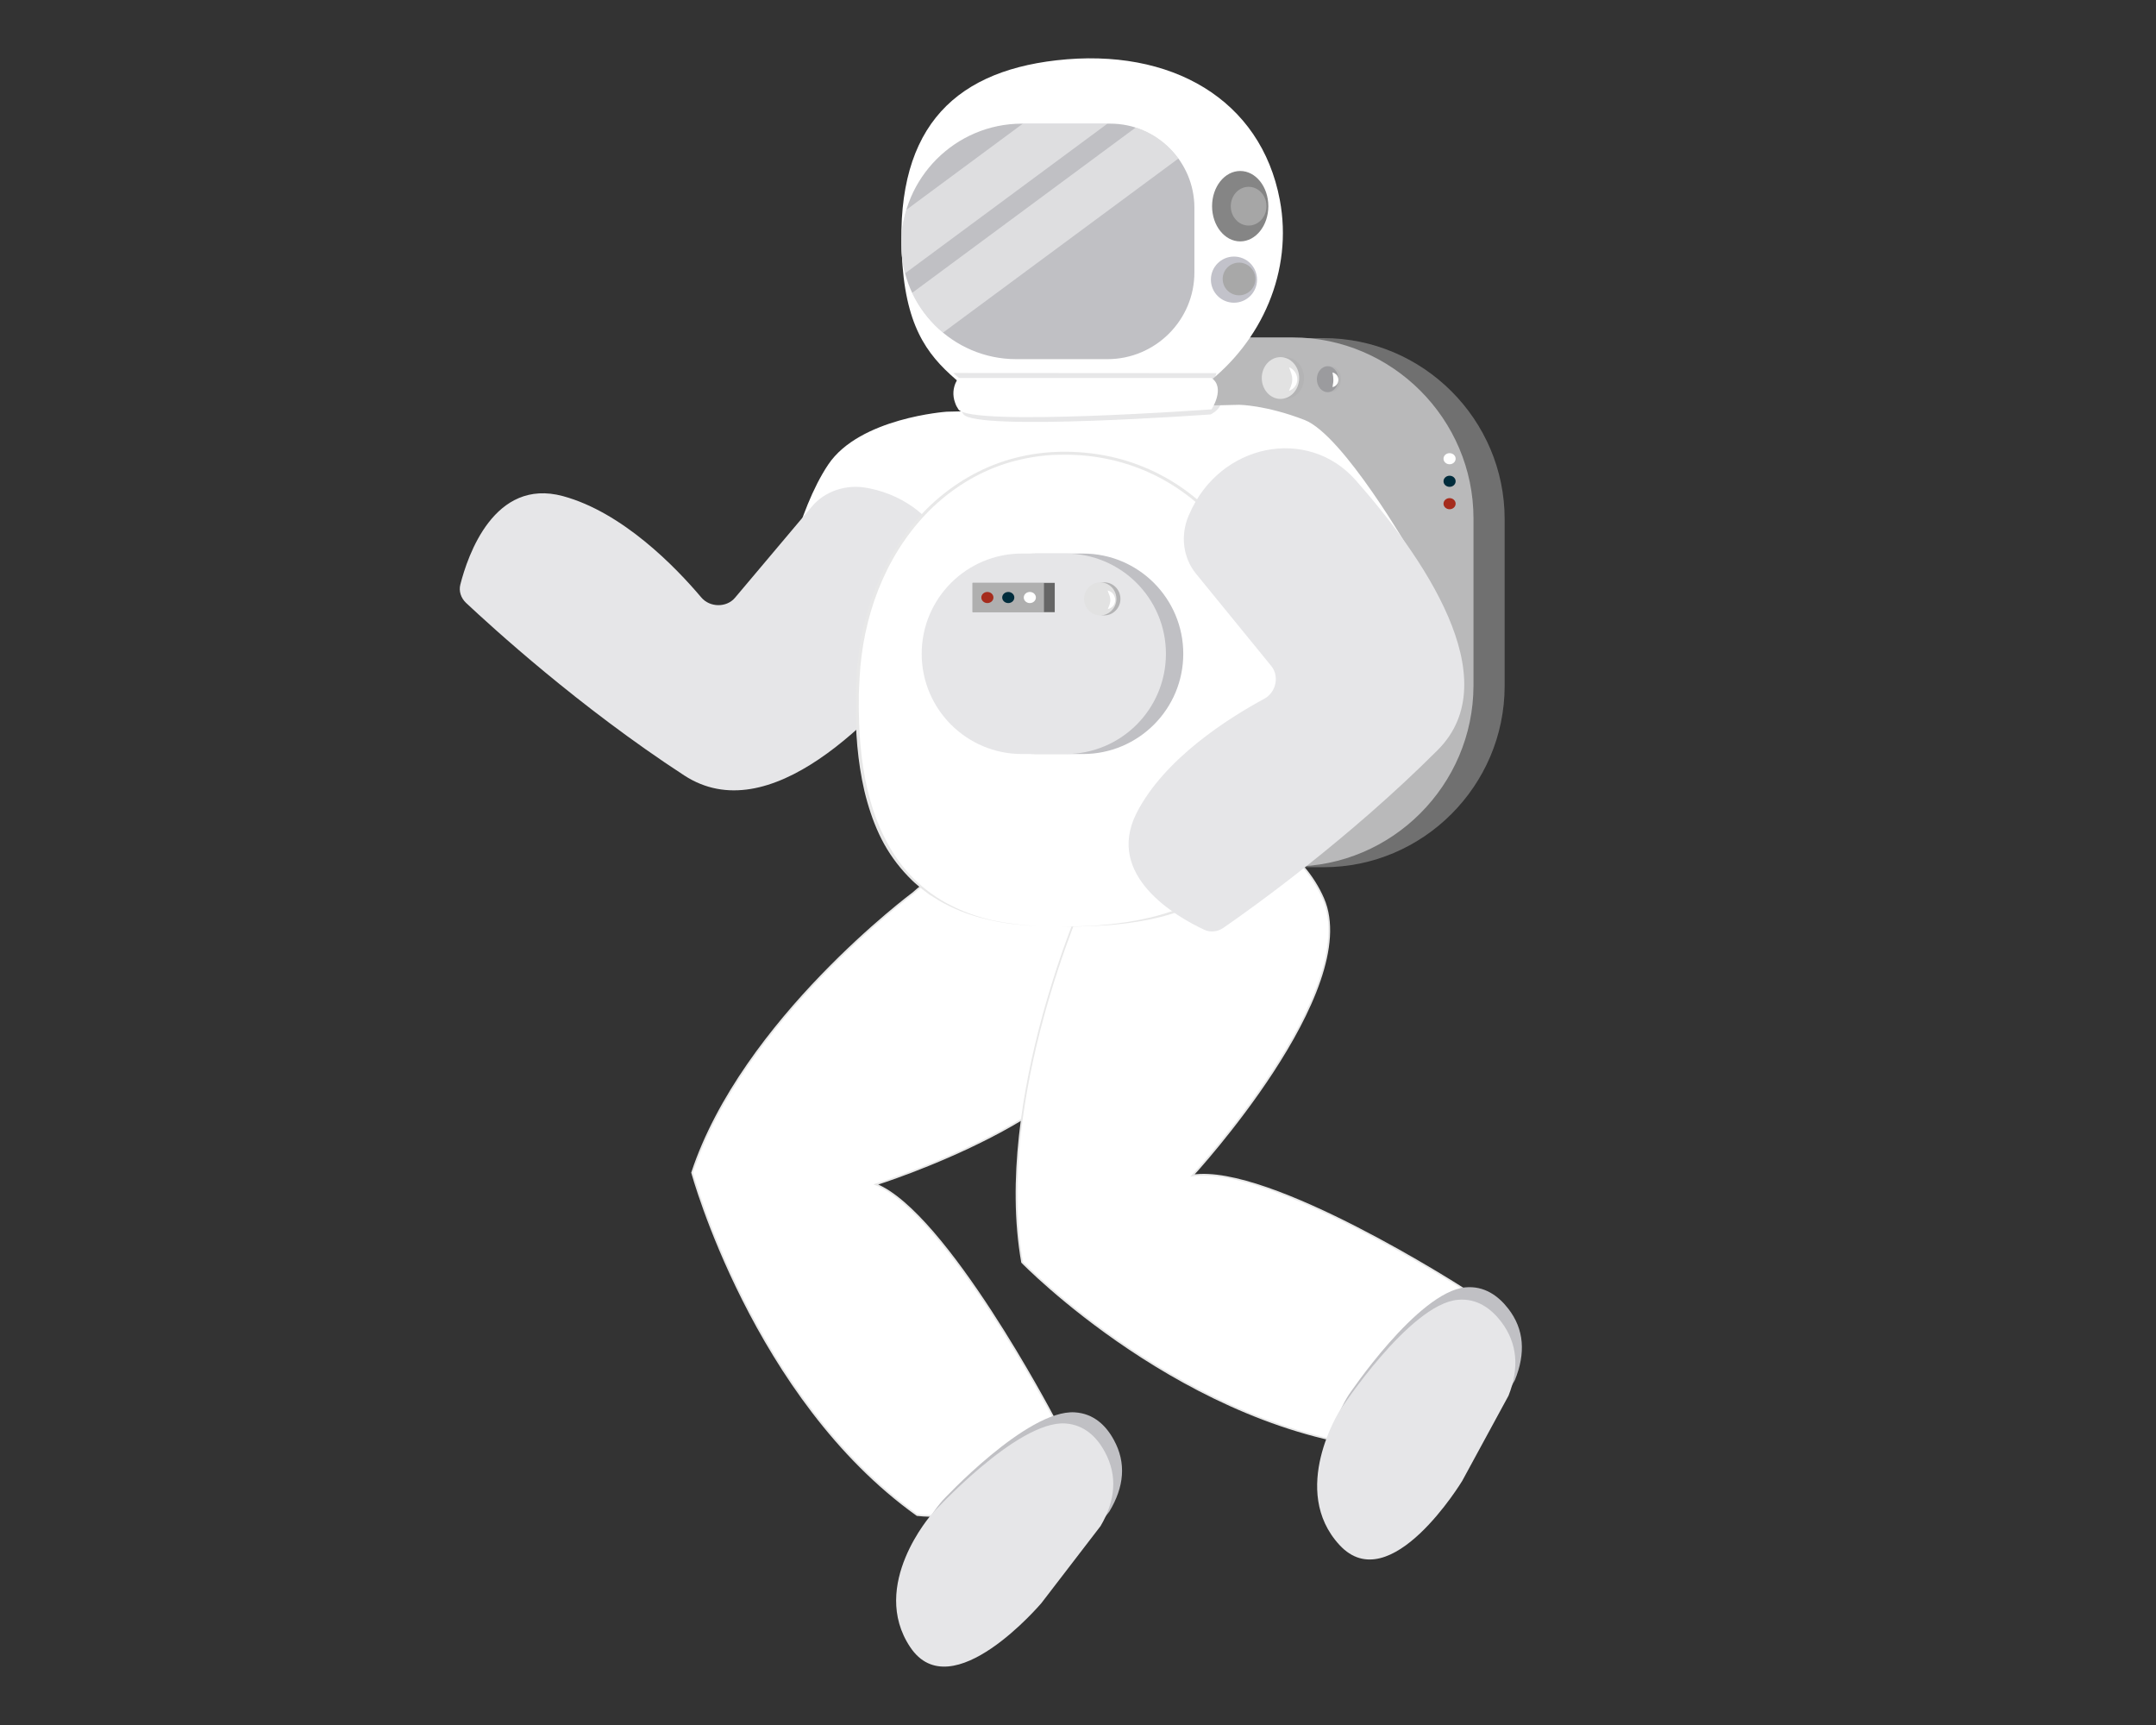 <?xml version="1.0" encoding="utf-8"?>
<!-- Generator: Adobe Illustrator 22.1.0, SVG Export Plug-In . SVG Version: 6.00 Build 0)  -->
<svg version="1.1" id="Layer_1" xmlns="http://www.w3.org/2000/svg" xmlns:xlink="http://www.w3.org/1999/xlink" x="0px" y="0px"
	 viewBox="0 0 1280 1024" style="enable-background:new 0 0 1280 1024;" xml:space="preserve">
<rect x="0" y="0" width="1280" height="1024" fill="#333333" stroke="none"/>
<style type="text/css">
	.st0{fill:#707070;}
	.st1{fill:#B9B9BA;}
	.st2{fill:#FFFFFF;}
	.st3{fill:#E6E6E8;}
	.st4{fill:#FFFFFF;stroke:#E8E8E8;stroke-miterlimit:10;}
	.st5{fill:#C0C0C4;}
	.st6{opacity:0.48;clip-path:url(#XMLID_2_);fill:#FFFFFF;}
	.st7{fill:#858585;}
	.st8{fill:#A6A6A6;}
	.st9{fill:#C2C2CA;}
	.st10{fill:#A8A8A8;}
	.st11{opacity:0.38;fill:#C0C0C4;}
	.st12{fill:#E8E8E8;}
	.st13{fill:#B4B4B5;}
	.st14{fill:#E2E2E2;}
	.st15{fill:#666666;}
	.st16{opacity:0.48;fill:#FFFFFF;}
	.st17{fill:#A52B1C;}
	.st18{fill:#002C3C;}
	.st19{fill:#9B9B9E;}
	.st20{fill:none;stroke:#FFFFFF;stroke-miterlimit:10;}
</style>
<path class="st0" d="M785.8,514.8h-70.5c-59.1,0-107.5-48.4-107.5-107.5v-99.1c0-59.1,48.4-107.5,107.5-107.5h70.5
	c59.1,0,107.5,48.4,107.5,107.5v99.1C893.2,466.5,844.9,514.8,785.8,514.8z"/>
<path class="st1" d="M767.3,514.4h-70.5c-59.1,0-107.5-48.4-107.5-107.5v-99.1c0-59.1,48.4-107.5,107.5-107.5h70.5
	c59.1,0,107.5,48.4,107.5,107.5V407C874.7,466.1,826.4,514.4,767.3,514.4z"/>
<path class="st2" d="M759.8,118.6C748.6,59.3,695.6,28,627.2,35.8c-63,7.2-97.4,42.8-91.4,121.7c3.1,40,16.9,55.5,34.8,70.4
	c48.3,1.4,96.5,0.6,144.8,0.6C749.2,202.9,767.8,160.8,759.8,118.6z"/>
<path class="st2" d="M730.7,233.8"/>
<path class="st2" d="M837.7,328.2c0,0-40.2-70-63.2-78.9c-23-8.9-38.8-9-38.8-9l-173.7,4.1c0,0-51.7,3.6-70.3,31.4
	c-18.7,27.9-27.3,75.4-27.3,75.4s0.7,2.4,2.4,6.5l367.8-24L837.7,328.2z"/>
<path class="st3" d="M516.2,289.9c45.1,9.2,65.9,57.7,39.4,91.8c-36.2,46.5-99.2,111.3-149.4,78.6c-62.6-40.8-114.1-88-129.6-102.5
	c-3-2.9-4.3-7-3.3-10.8c4.4-17.3,20.1-63.5,60.9-52.5c35.4,9.6,66.9,42.1,82.1,60.1c5.1,6.1,15.1,6.2,20.1,0.2l45.6-54.1
	c7.7-9.2,20.6-13.5,33.1-11C515.4,289.8,515.8,289.9,516.2,289.9z"/>
<path class="st4" d="M542.2,530.1c0,0-101.3,75.2-131.3,166c0,0,36.4,134,133.6,203.3c0,0,81.5,10,80.6-58.6
	c0,0-63.4-120.8-105.1-137.7c0,0,135.7-42.4,140.7-100.6C665.6,544.3,597.7,479.9,542.2,530.1z"/>
<path class="st4" d="M644.2,531.5c0,0-54.5,120.8-37.4,217.8c0,0,97.5,100.4,218.2,110.8c0,0,78-34.2,43.9-95
	c0,0-115.3-74.3-160.9-67.3c0,0,101.3-109.8,77.6-164.4C761.9,478.8,669.7,457.2,644.2,531.5z"/>
<path class="st5" d="M559.6,890.7c0,0-37.1,40.9-12.9,76.5s77.1-25.6,77.1-25.6l34.8-44.3c8.8-14.6,10.2-28.8,2.7-42.5
	c-4.6-8.5-11.9-15.7-23.2-16.4C609.7,836.6,559.6,890.7,559.6,890.7z"/>
<g>
	<defs>
		<path id="XMLID_24_" d="M657.5,213.2h-54.2c-37.5,0-68.2-30.7-68.2-68.2v0c0-39.4,32.2-71.6,71.6-71.6h52.5
			c27.5,0,49.9,22.5,49.9,49.9v38.1C709.3,189.9,686,213.2,657.5,213.2z"/>
	</defs>
	<use xlink:href="#XMLID_24_"  style="overflow:visible;fill:#C0C0C4;"/>
	<clipPath id="XMLID_2_">
		<use xlink:href="#XMLID_24_"  style="overflow:visible;"/>
	</clipPath>
	<polygon class="st6" points="680.2,56.6 522.4,173.3 502.6,150.8 660.4,34.1 	"/>
	<polygon class="st6" points="706.1,89.3 548.3,206 528.5,183.5 686.3,66.8 	"/>
</g>
<g>
	<ellipse class="st7" cx="736.3" cy="122.4" rx="16.7" ry="20.9"/>
</g>
<ellipse class="st8" cx="741.3" cy="122.4" rx="10.6" ry="11.5"/>
<ellipse class="st9" cx="732.6" cy="166" rx="13.7" ry="13.7"/>
<ellipse class="st10" cx="735.6" cy="165.6" rx="9.7" ry="9.7"/>
<g>
	<path class="st11" d="M566,221.4c1.7,2,3.8,2.9,5.4,4.9c6.7,8.5,148,0.6,148,0.6s1.8-1.9,2.8-5.4L566,221.4z"/>
	<path class="st11" d="M567.2,239.6c0.3,2.2,3.1,3.7,4.7,6.2c6.7,10.4,146.9,0.2,146.9,0.2s5.2-2.5,6.2-6.8L567.2,239.6z"/>
	<path class="st2" d="M569,224.4c0,0-6.7,8.2,0,18.6c6.7,10.4,150.3,0,150.3,0s8.4-12.8,0-18.6H569z"/>
</g>
<path class="st3" d="M553.2,898.8c0,0-37.4,42.2-12.8,79c24.6,36.8,77.9-26.2,77.9-26.2l35.1-45.7c8.8-15,10.2-29.8,2.6-43.9
	c-4.7-8.8-12.1-16.2-23.5-17C603.7,843.1,553.2,898.8,553.2,898.8z"/>
<g>
	<path class="st5" d="M800.6,828.2c0,0-30.2,46.2-0.7,77.5c29.5,31.3,72.1-37.3,72.1-37.3l27.4-49.2c6.4-15.8,5.6-30.1-4-42.4
		c-5.9-7.6-14.2-13.6-25.4-12.6C841.6,766.9,800.6,828.2,800.6,828.2z"/>
	<path class="st3" d="M795.5,837.2c0,0-30.3,47.5-0.2,80c30.1,32.5,72.8-38.1,72.8-38.1l27.5-50.6c6.4-16.2,5.4-31-4.3-43.8
		c-6-7.9-14.5-14.2-25.9-13.1C836.7,774.3,795.5,837.2,795.5,837.2z"/>
</g>
<g>
	<path class="st2" d="M615.9,549.7c-75.9-3.2-110.7-51-106.6-145.1C512.7,327,562.8,271,628.2,269c80.7-2.4,134.6,68.7,131.2,146.2
		S751.2,555.4,615.9,549.7z"/>
	<path class="st12" d="M615.9,549.7c-9-0.4-17.9-1.3-26.7-3.2c-8.8-1.9-17.4-4.6-25.5-8.6c-4.1-1.9-7.9-4.3-11.7-6.7
		c-0.9-0.6-1.8-1.3-2.7-2c-0.9-0.7-1.8-1.3-2.7-2.1c-1.7-1.5-3.5-2.9-5.1-4.5c-6.5-6.3-12.1-13.5-16.5-21.4
		c-4.4-7.9-7.6-16.4-10.1-25.1c-2.5-8.7-4.1-17.6-5.2-26.5c-1.1-8.9-1.6-17.9-1.7-26.9c0-2.2,0-4.5,0-6.7c0-2.2,0.1-4.5,0.1-6.7
		c0.1-4.5,0.4-9,0.8-13.5c1.6-17.9,5.9-35.7,13.2-52.2c7.3-16.5,17.6-31.7,30.8-44.1c13.2-12.3,29.2-21.8,46.6-26.8
		c8.7-2.5,17.7-4,26.7-4.4c9-0.4,18.1,0.1,27,1.6c17.8,2.9,35,10,49.7,20.5c14.8,10.5,27.1,24.2,36.4,39.6
		c9.3,15.5,15.6,32.7,18.8,50.4c1.6,8.9,2.5,17.9,2.5,26.9c0,4.5-0.1,9-0.4,13.5c-0.2,4.5-0.4,9-0.7,13.4c-0.5,9-1.3,17.9-2.5,26.8
		c-1.2,8.9-3,17.8-5.7,26.4c-2.7,8.6-6.5,17-11.7,24.4c-5.2,7.5-11.7,14-19.2,19.1c-7.6,5-15.9,8.8-24.5,11.5
		c-8.6,2.7-17.5,4.4-26.4,5.6c-4.5,0.5-8.9,1.1-13.4,1.3c-2.2,0.1-4.5,0.3-6.7,0.4l-6.7,0.2c-1.1,0-2.2,0.1-3.4,0.1l-3.4,0l-6.7,0
		C624.8,550,620.4,549.8,615.9,549.7z M615.9,549.7c4.5,0.1,9,0.3,13.4,0.3l6.7-0.1l3.4,0c1.1,0,2.2-0.1,3.4-0.1l6.7-0.3
		c2.2-0.1,4.5-0.4,6.7-0.6c4.5-0.3,8.9-1,13.3-1.6c8.8-1.4,17.6-3.4,26-6.3c8.4-2.8,16.5-6.7,23.8-11.8c7.3-5,13.7-11.3,18.7-18.6
		c5-7.3,8.8-15.4,11.4-23.9c2.7-8.5,4.4-17.3,5.6-26.1c1.2-8.8,1.9-17.8,2.5-26.7c0.3-4.5,0.5-8.9,0.7-13.4
		c0.2-4.5,0.4-8.9,0.4-13.4c0-8.9-0.9-17.8-2.5-26.6c-3.2-17.5-9.4-34.5-18.6-49.8c-9.1-15.2-21.3-28.8-35.8-39
		c-14.5-10.3-31.3-17.2-48.9-20.1c-8.8-1.5-17.7-1.9-26.6-1.6c-8.9,0.4-17.7,1.9-26.2,4.3c-17.1,4.9-32.8,14.2-45.8,26.4
		c-12.9,12.2-23.1,27.2-30.3,43.5c-7.2,16.3-11.5,33.8-13.1,51.6c-0.4,4.4-0.6,8.9-0.8,13.4c-0.1,2.2-0.2,4.5-0.1,6.7
		c0,2.2-0.1,4.5,0,6.7c0.1,8.9,0.6,17.9,1.7,26.7c1.1,8.8,2.7,17.6,5.2,26.2c2.4,8.6,5.7,16.9,9.9,24.7c8.3,15.7,21.3,28.9,37.3,37
		c7.9,4.1,16.4,7.1,25.2,9.1C598,548.2,606.9,549.2,615.9,549.7z"/>
</g>
<path class="st5" d="M555.7,388.1L555.7,388.1c0-32.9,26.7-59.5,59.5-59.5H643c32.9,0,59.5,26.7,59.5,59.5v0
	c0,32.9-26.7,59.5-59.5,59.5h-27.8C582.3,447.6,555.7,421,555.7,388.1z"/>
<path class="st3" d="M632.7,447.6h-26c-32.9,0-59.5-26.7-59.5-59.5v0c0-32.9,26.7-59.5,59.5-59.5h26c32.9,0,59.5,26.7,59.5,59.5v0
	C692.2,421,665.6,447.6,632.7,447.6z"/>
<ellipse class="st13" cx="655.6" cy="355.5" rx="9.6" ry="9.8"/>
<ellipse class="st14" cx="653.2" cy="355.5" rx="9.6" ry="9.8"/>
<rect x="577.4" y="346" class="st15" width="48.8" height="17.4"/>
<rect x="577.4" y="346" class="st16" width="42.4" height="17.4"/>
<ellipse class="st17" cx="586.2" cy="354.7" rx="3.6" ry="3.3"/>
<ellipse class="st18" cx="598.6" cy="354.7" rx="3.6" ry="3.3"/>
<ellipse class="st2" cx="611.4" cy="354.7" rx="3.6" ry="3.3"/>
<g>
	<path class="st2" d="M657.6,350.5c1.2,0.3,2.3,1,3.1,1.9c0.8,1,1.3,2.2,1.4,3.6c0,1.4-0.4,2.8-1.3,3.7c-0.2,0.3-0.4,0.5-0.7,0.7
		c-0.2,0.2-0.5,0.4-0.7,0.5c-0.5,0.3-1.1,0.5-1.7,0.7c0.2-0.6,0.4-1.1,0.6-1.6c0.1-0.3,0.2-0.5,0.3-0.7c0-0.1,0.1-0.2,0.1-0.3
		l0.1-0.3c0.3-0.9,0.4-1.7,0.4-2.5c0-0.8-0.2-1.6-0.4-2.5C658.3,352.7,658,351.7,657.6,350.5z"/>
</g>
<path class="st3" d="M706.1,305.2c18-41.9,70.2-52.5,98.8-20.1c39,44.2,91,117.9,48.6,160.2c-52.7,52.7-109.7,93.4-127.2,105.5
	c-3.5,2.4-7.8,2.8-11.4,1.1c-16.3-7.6-59.1-32-40.1-69.3c16.5-32.4,54.9-56.5,75.8-67.8c7-3.8,9.1-13.4,4.1-19.5L710,340.5
	c-7.6-9.3-9.3-22.6-4.4-34.2C705.8,305.9,705.9,305.5,706.1,305.2z"/>
<g>
	<ellipse class="st13" cx="763.1" cy="224.4" rx="11.1" ry="12.4"/>
	<ellipse class="st14" cx="760.2" cy="224.4" rx="11.1" ry="12.4"/>
	<g>
		<path class="st2" d="M765.3,218c1.4,0.5,2.5,1.5,3.4,2.7c0.9,1.2,1.4,2.7,1.5,4.3c0,1.6-0.4,3.2-1.4,4.4c-0.4,0.7-1,1.1-1.6,1.6
			c-0.6,0.4-1.3,0.8-1.9,1c0.2-0.7,0.5-1.3,0.8-1.9c0.2-0.6,0.5-1.2,0.6-1.8c0.4-1.1,0.5-2.2,0.5-3.3c0-1.1-0.2-2.2-0.6-3.3
			C766.3,220.6,765.8,219.4,765.3,218z"/>
	</g>
</g>
<ellipse class="st17" cx="860.6" cy="299" rx="3.6" ry="3.3"/>
<ellipse class="st18" cx="860.6" cy="285.7" rx="3.6" ry="3.3"/>
<ellipse class="st2" cx="860.6" cy="272.3" rx="3.6" ry="3.3"/>
<ellipse class="st13" cx="789.8" cy="225.1" rx="6.4" ry="7.7"/>
<ellipse class="st19" cx="788.2" cy="225.1" rx="6.4" ry="7.7"/>
<g>
	<path class="st2" d="M791.1,221.1c1,0.2,1.8,0.8,2.5,1.5c0.6,0.8,1,1.8,1,2.8c0,1.1-0.3,2.1-1,2.9c-0.6,0.8-1.5,1.3-2.5,1.5
		c0-0.5,0.2-0.9,0.2-1.4c0-0.4,0.2-0.8,0.2-1.1c0.1-0.7,0.1-1.2,0.1-1.8c0-0.6-0.1-1.2-0.1-1.9L791.1,221.1z"/>
</g>
<path class="st20" d="M816.5,217.4"/>
</svg>

